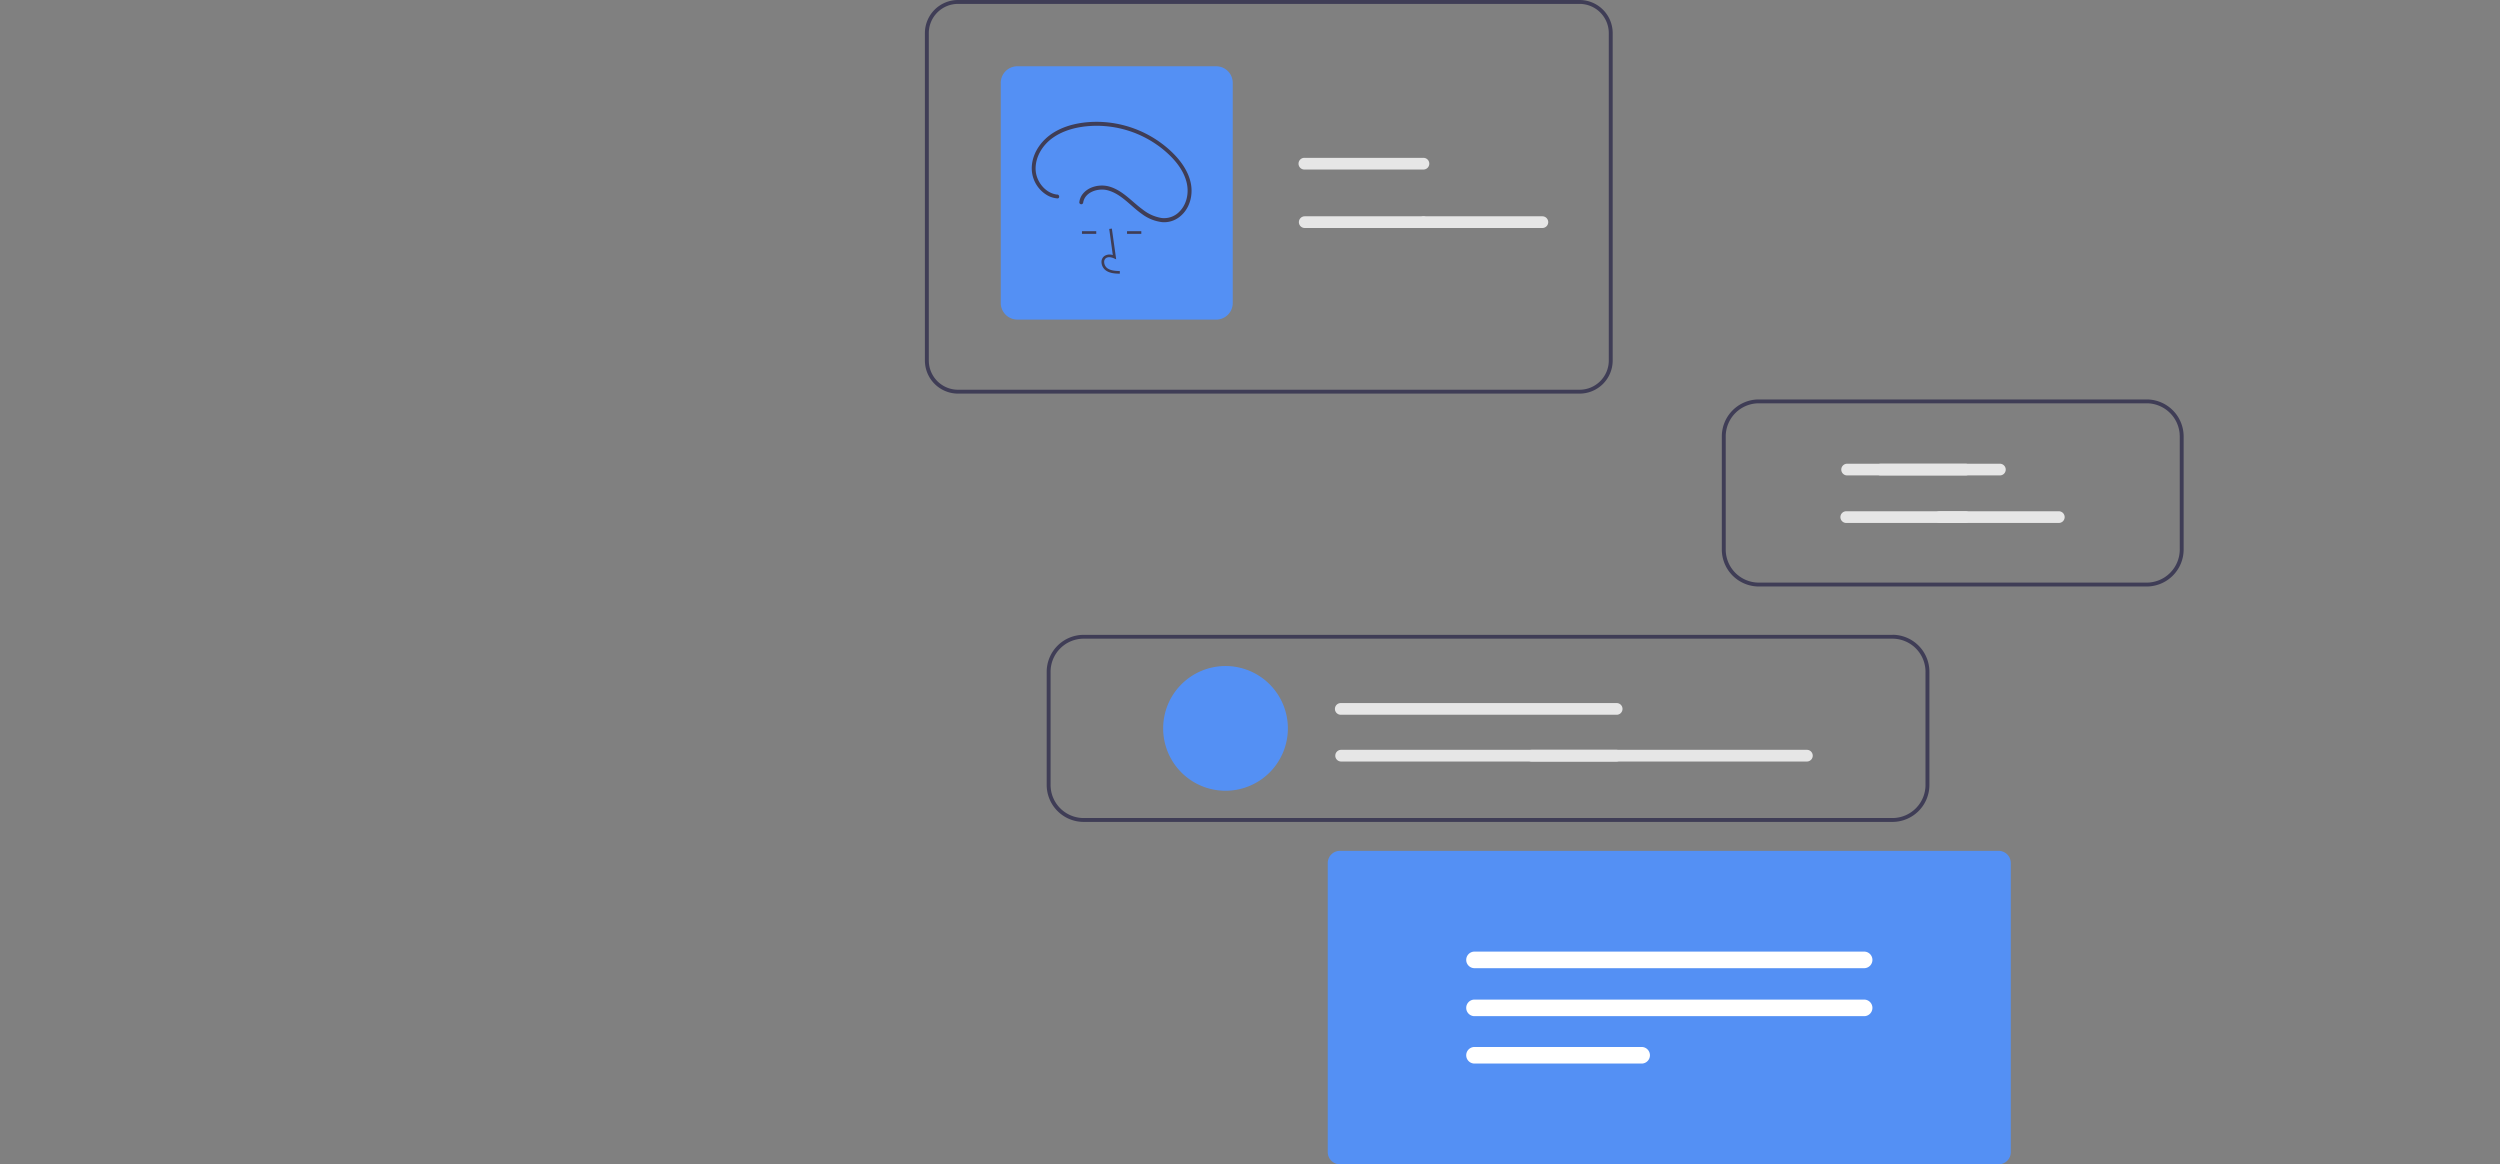 <svg id="b4e3060f-5130-489b-849d-7962070b1d51" xmlns="http://www.w3.org/2000/svg" viewBox="0 0 1094.09 509.55"><rect x="0" y="0" width="1094.09" height="509.55" fill="#808080" stroke="none"/><defs><style>.cls-1{fill:#3f3d56;}.cls-2{fill:#5490f4;}.cls-3{fill:#e6e6e6;}.cls-4{fill:#fff;}</style></defs><path class="cls-1" d="M691.27,0h-272a14.5,14.5,0,0,0-14.5,14.5V157.77a14.5,14.5,0,0,0,14.5,14.49h272a14.5,14.5,0,0,0,14.5-14.49V14.5A14.5,14.5,0,0,0,691.27,0Zm12.79,157.77a12.79,12.79,0,0,1-12.79,12.79h-272a12.79,12.79,0,0,1-12.79-12.79h0V14.5A12.78,12.78,0,0,1,419.23,1.71h272A12.79,12.79,0,0,1,704.06,14.5Z"/><path class="cls-2" d="M532.22,139.86h-87a7.27,7.27,0,0,1-7.25-7.25V36.24A7.27,7.27,0,0,1,445.24,29h87a7.26,7.26,0,0,1,7.25,7.25v96.37a7.24,7.24,0,0,1-7.23,7.25Z"/><path class="cls-1" d="M490.05,119.79c-1.91-.06-4.3-.12-6.14-1.47a4.71,4.71,0,0,1-1.86-3.52,3.24,3.24,0,0,1,1.08-2.61,4.1,4.1,0,0,1,3.87-.55l-1.56-11.45,1.15-.15,1.89,13.45-1-.44c-1.11-.51-2.64-.77-3.59,0a2.08,2.08,0,0,0-.66,1.71,3.5,3.5,0,0,0,1.38,2.63c1.42,1,3.32,1.18,5.48,1.24Z"/><rect class="cls-1" x="473.51" y="101.18" width="6.25" height="1.16"/><rect class="cls-1" x="493.23" y="101.18" width="6.25" height="1.16"/><path class="cls-1" d="M462.65,85.16c-5-.57-8.92-5.39-9.38-10.29-.5-5.81,2.89-11.35,7.53-14.6,4.86-3.41,10.93-4.85,16.79-5.16A46.11,46.11,0,0,1,509.14,65.5c4.39,3.64,8.53,8.29,10.05,13.9,1.35,4.88.25,10.4-3.67,13.82a9.29,9.29,0,0,1-7.11,2.19,17.8,17.8,0,0,1-8.28-3.68c-4.73-3.42-8.61-8.22-14.37-10-4.22-1.32-9.69-.16-12.28,3.65a7,7,0,0,0-1.1,2.92.85.85,0,0,0,.57,1.06h0a.87.87,0,0,0,1.07-.57v0c.67-4.81,6.59-6.6,10.73-5.51,6.06,1.61,10.12,7,15.08,10.43a18.27,18.27,0,0,0,8.77,3.51,10.87,10.87,0,0,0,7.68-2.36c4.26-3.34,5.87-9.1,4.93-14.29-1.09-6-5.12-11.15-9.56-15.13A47.83,47.83,0,0,0,479,53.32c-6.13.13-12.53,1.4-17.81,4.64-5.12,3.15-9.09,8.41-9.61,14.5A13.7,13.7,0,0,0,459,85.83a11.17,11.17,0,0,0,3.71,1c1.11.13,1.1-1.61,0-1.7Z"/><path class="cls-1" d="M828.18,277.83H474.27a16.2,16.2,0,0,0-16.2,16.2h0V343.5a16.2,16.2,0,0,0,16.2,16.2H828.18a16.2,16.2,0,0,0,16.2-16.2V294a16.2,16.2,0,0,0-16.2-16.2Zm14.49,65.67A14.49,14.49,0,0,1,828.18,358H474.27a14.5,14.5,0,0,1-14.5-14.49V294a14.5,14.5,0,0,1,14.5-14.49H828.18A14.49,14.49,0,0,1,842.67,294Z"/><path class="cls-2" d="M536.34,291.48a27.29,27.29,0,1,0,27.28,27.29A27.29,27.29,0,0,0,536.34,291.48Z"/><path class="cls-1" d="M955.6,189.87a16.2,16.2,0,0,0-16.16-15.06H769.73a16.2,16.2,0,0,0-16.2,16.2v49.46a16.2,16.2,0,0,0,16.2,16.2H939.44a16.2,16.2,0,0,0,16.2-16.2h0V191C955.64,190.62,955.63,190.24,955.6,189.87Zm-1.66,50.6a14.5,14.5,0,0,1-14.5,14.5H769.73a14.5,14.5,0,0,1-14.49-14.5V191a14.5,14.5,0,0,1,14.49-14.5H939.44a14.51,14.51,0,0,1,14.45,13.37c0,.37.05.75.05,1.13Z"/><path class="cls-3" d="M586.93,307.69a2.56,2.56,0,1,0,0,5.11H707.35a2.56,2.56,0,1,0,0-5.11Z"/><path class="cls-3" d="M586.93,328.15a2.56,2.56,0,1,0,0,5.12H707.35a2.56,2.56,0,0,0,0-5.12Z"/><path class="cls-3" d="M670.33,328.15a2.56,2.56,0,0,0,0,5.12H790.76a2.56,2.56,0,0,0,0-5.12Z"/><path class="cls-3" d="M860.39,208.06a2.56,2.56,0,0,0,0-5.11H808.53a2.56,2.56,0,1,0,0,5.11Z"/><path class="cls-3" d="M875.06,208.06a2.56,2.56,0,1,0,0-5.11H823.24a2.56,2.56,0,1,0,0,5.11Z"/><path class="cls-3" d="M860,228.86a2.56,2.56,0,1,0,0-5.11H808.15a2.56,2.56,0,1,0,0,5.11Z"/><path class="cls-3" d="M900.85,228.86a2.56,2.56,0,1,0,0-5.11H849a2.56,2.56,0,1,0,0,5.11Z"/><path class="cls-3" d="M622.79,74.19a2.56,2.56,0,1,0,0-5.11H571a2.56,2.56,0,1,0,0,5.11Z"/><path class="cls-3" d="M675,99.78a2.56,2.56,0,1,0,0-5.12h-51.8a2.56,2.56,0,0,0,0,5.12Z"/><path class="cls-3" d="M622.79,99.78a2.56,2.56,0,1,0,0-5.12H571a2.56,2.56,0,0,0,0,5.12Z"/><path id="b1bce2c7-12e1-4551-8863-d6d142670d08" class="cls-2" d="M874.68,509.55H586.41a5.35,5.35,0,0,1-5.34-5.34V377.7a5.35,5.35,0,0,1,5.34-5.34H874.68A5.35,5.35,0,0,1,880,377.7V504.21A5.34,5.34,0,0,1,874.68,509.55Z"/><path id="b8b7ef86-e6be-48b5-b7f8-365881aa5bd2" class="cls-4" d="M645.11,416.46a3.63,3.63,0,0,0,0,7.25H816a3.63,3.63,0,0,0,0-7.25Z"/><path id="a9b62e3b-06cf-4a55-8c8f-4aeba6e5e4c7" class="cls-4" d="M645.11,437.46a3.63,3.63,0,0,0,0,7.25H816a3.63,3.63,0,0,0,0-7.25Z"/><path id="a12f9c39-a43a-4056-b48c-3363dc06a37f" class="cls-4" d="M645.11,458.2a3.63,3.63,0,0,0,0,7.25h73.52a3.63,3.63,0,0,0,0-7.25Z"/></svg>